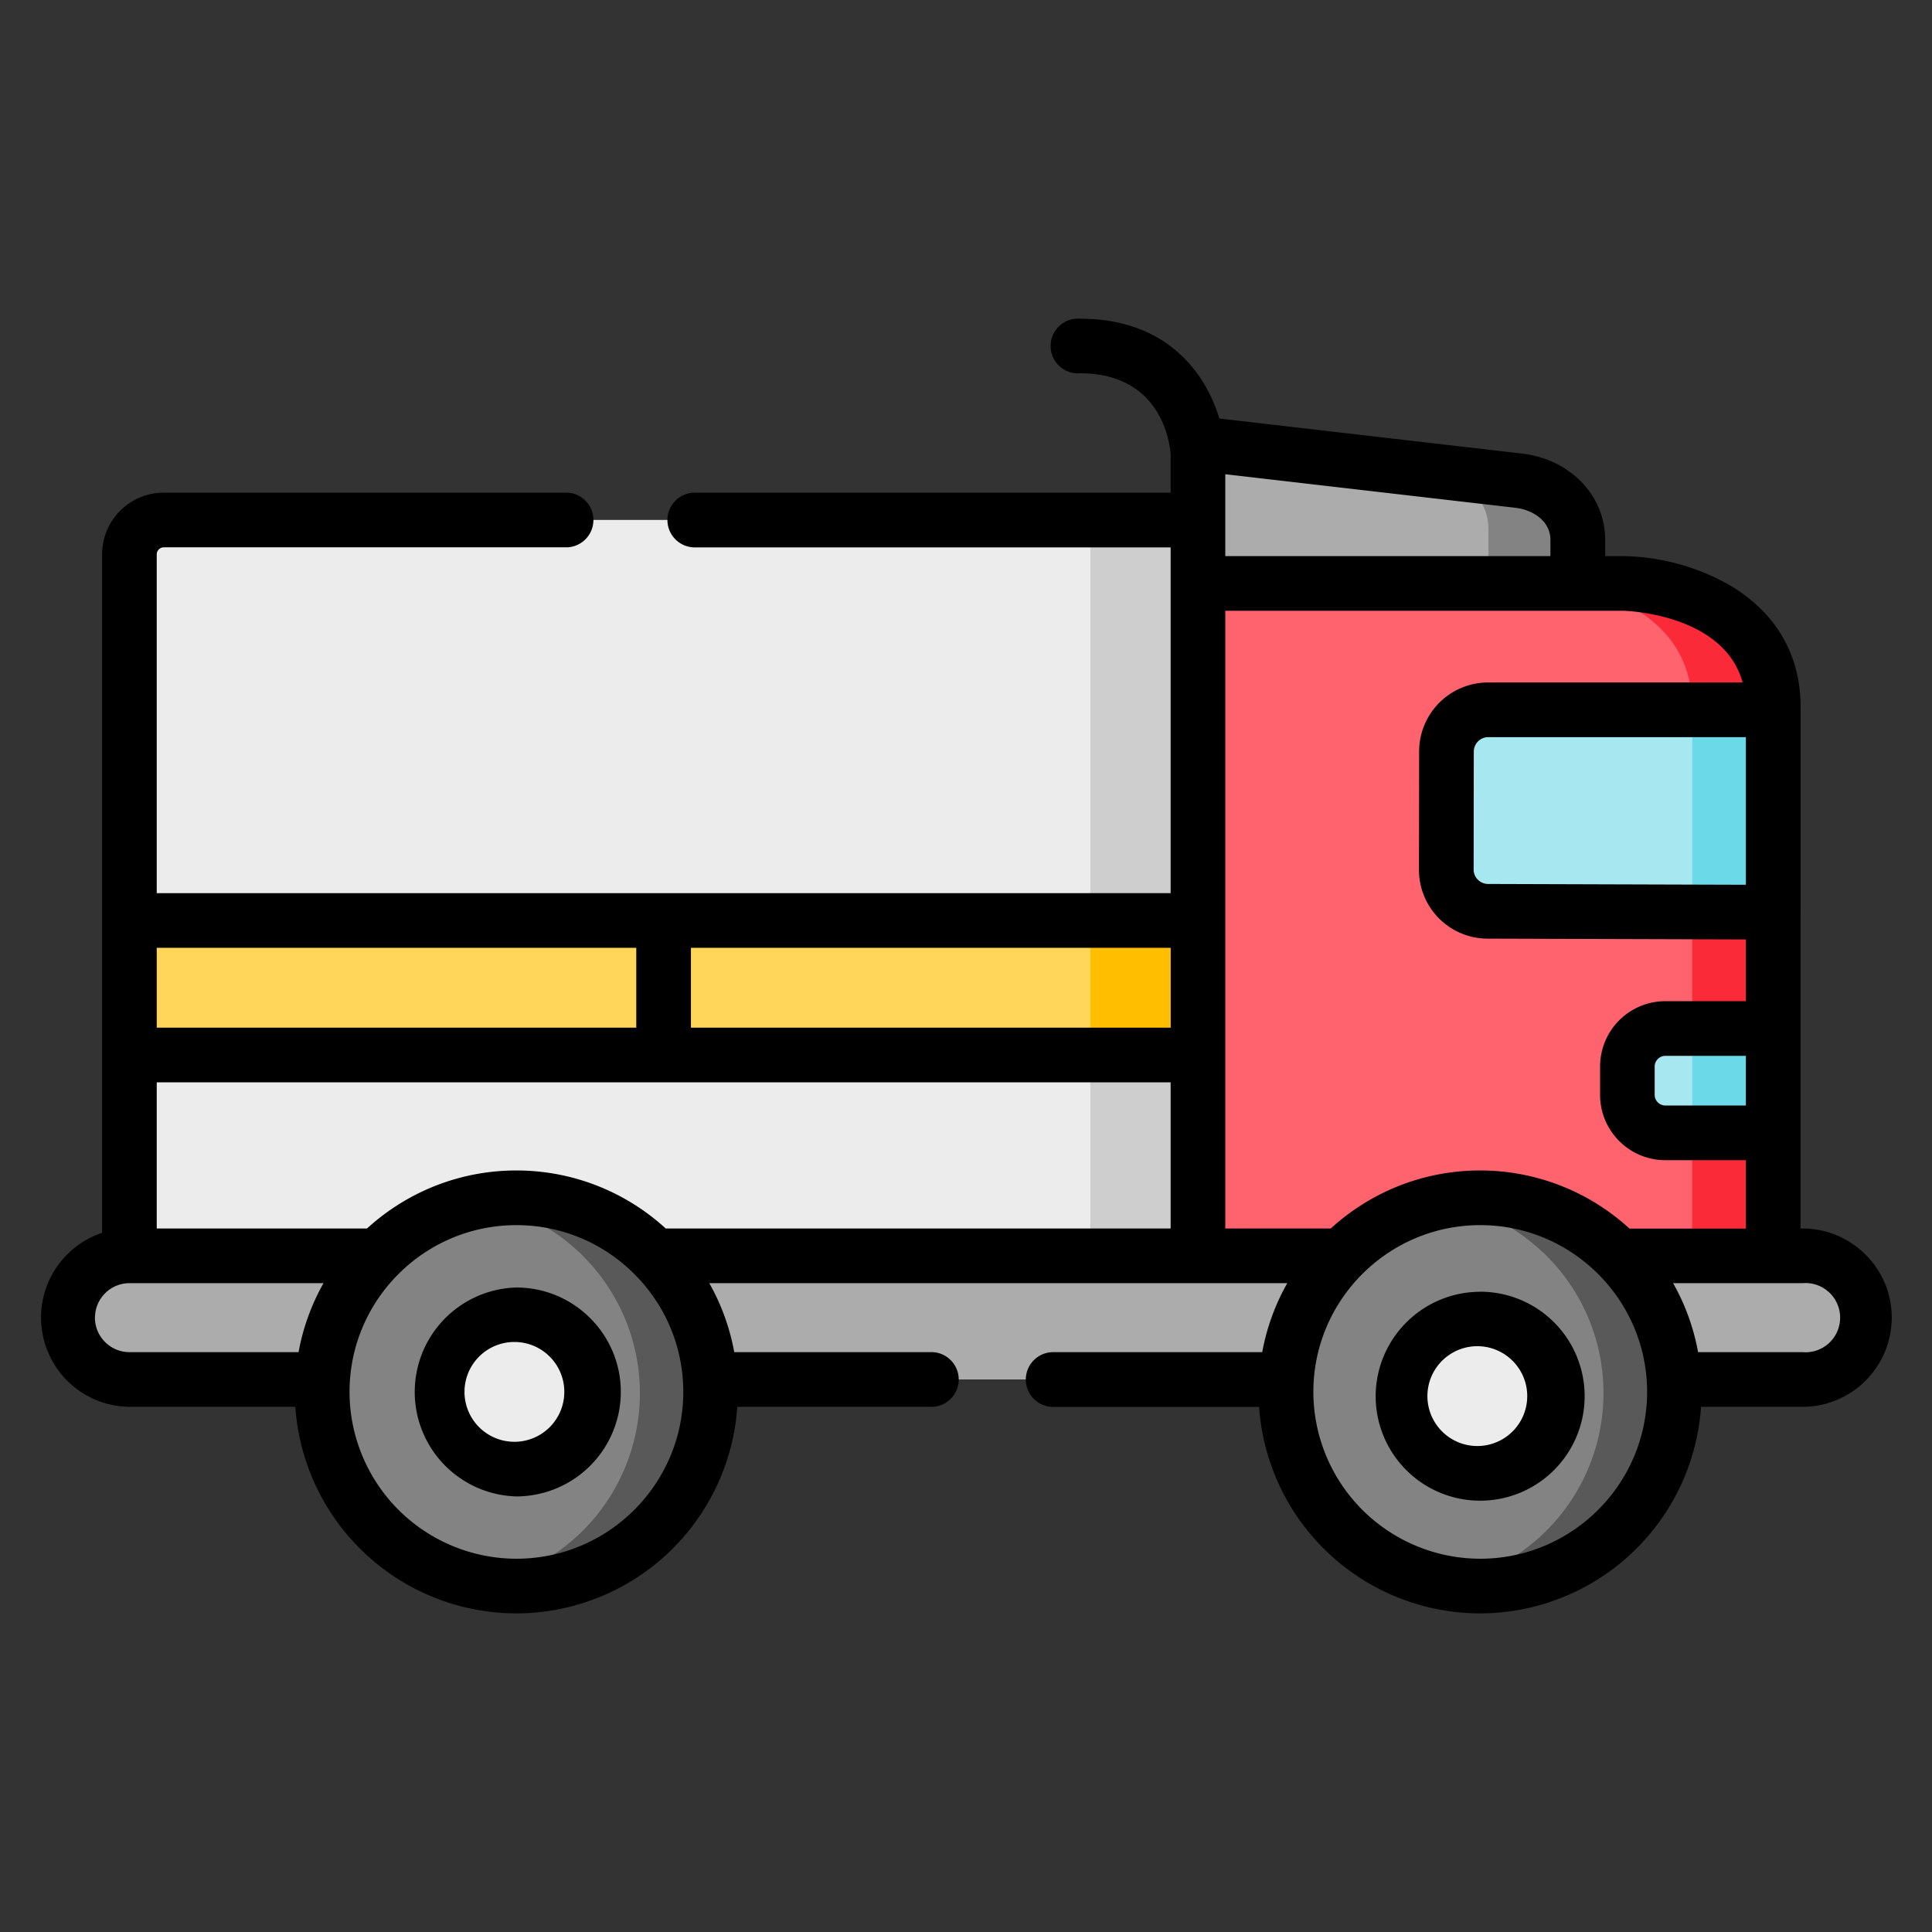 <svg width="24" height="24" fill="none" xmlns="http://www.w3.org/2000/svg">
  <rect width="100%" height="100%" fill="#333333" stroke="none"/>
  <defs/>
  <g fill-rule="evenodd" clip-rule="evenodd">
    <path d="M1.607 15.6l7.116.987 6.159-.987 1.436-4.146-1.436-4.995H2.034a.428.428 0 00-.427.427V15.6z" fill="#ECECEC"/>
    <path d="M18.864 5.97l-3.982-.46v1.737l2.359.665 2.359-.665v-.54c0-.406-.335-.69-.736-.736z" fill="#ACACAC"/>
    <path d="M1.607 11.434h6.637v1.67H1.607v-1.67zM8.244 11.434h6.638v1.67H8.244v-1.67z" fill="#FFD659"/>
    <path d="M14.882 7.247V15.6l3.505.786 3.64-.786V8.784c0-1.225-1.304-1.537-1.867-1.537h-5.278z" fill="#FE636E"/>
    <path d="M5.142 15.601H1.605a.77.77 0 00-.768.768.77.77 0 00.768.768h2.85a2.404 2.404 0 01.687-1.536z" fill="#ACACAC"/>
    <path d="M22.028 8.784c0-1.225-1.305-1.537-1.868-1.537h-1.01c.564 0 1.87.312 1.87 1.537v.033h1.008v-.033zM21.021 11.33v1.447h1.009V11.33l-1.009-.004v.004zM21.021 14.072h1.009v1.53h-1.009v-1.53z" fill="#FB2A39"/>
    <path d="M18.864 5.97l-1.11-.128c.402.046.736.33.736.736v.669h1.11v-.54c0-.406-.335-.69-.736-.736z" fill="#838383"/>
    <path d="M22.028 8.817h-3.542a.519.519 0 00-.517.517l-.002 1.469a.518.518 0 00.515.516l3.546.012V8.817z" fill="#A6E7F0"/>
    <path d="M21.021 8.817v2.51l1.009.004V8.817h-1.009z" fill="#6BD9E7"/>
    <path d="M20.689 12.777a.472.472 0 00-.471.47v.354c0 .259.212.471.47.471h1.342v-1.295h-1.341z" fill="#A6E7F0"/>
    <path d="M21.021 12.777h1.009v1.295h-1.009v-1.295z" fill="#6BD9E7"/>
    <path d="M13.545 6.46v4.974h1.337V6.459h-1.337z" fill="#CECECE"/>
    <path d="M13.545 11.434h1.337v1.67h-1.337v-1.67z" fill="#FFBF00"/>
    <path d="M13.545 13.105h1.337V15.6h-1.337v-2.495z" fill="#CECECE"/>
    <path d="M22.027 15.6h-2.369c.394.401.648.94.686 1.536h2.047a.771.771 0 00.77-.768.771.771 0 00-.77-.768h-.364zM14.882 15.6H7.687c.394.401.649.94.687 1.536h8.055a2.397 2.397 0 01.686-1.536h-2.233z" fill="#ACACAC"/>
    <path d="M4.695 15.6a2.404 2.404 0 00-.693 1.69 2.412 2.412 0 104.134-1.69l-.05-.048a2.4 2.4 0 00-1.672-.673 2.404 2.404 0 00-1.72.721z" fill="#838383"/>
    <path d="M8.086 15.552a2.4 2.4 0 00-2.156-.624c.483.08.918.302 1.26.624l.018.016.048.049a2.404 2.404 0 01.693 1.691A2.413 2.413 0 016.02 19.67a2.411 2.411 0 002.115-4.07l-.05-.048z" fill="#595959"/>
    <path d="M6.414 16.333a.958.958 0 10.001 1.916.958.958 0 000-1.916z" fill="#ECECEC"/>
    <path d="M20.106 15.6a2.402 2.402 0 00-1.72-.721 2.407 2.407 0 00-2.407 2.257 2.411 2.411 0 002.407 2.566 2.412 2.412 0 001.72-4.102z" fill="#838383"/>
    <path d="M20.058 15.552a2.41 2.41 0 00-2.158-.624c.484.08.92.302 1.26.624l.019.016.05.05a2.4 2.4 0 01.69 1.69 2.414 2.414 0 01-1.926 2.362 2.412 2.412 0 002.806-2.38 2.404 2.404 0 00-.693-1.69l-.048-.048z" fill="#595959"/>
    <path d="M19.344 17.344a.958.958 0 10-1.916 0 .958.958 0 001.916 0z" fill="#ECECEC"/>
  </g>
  <path d="M6.414 15.994a1.298 1.298 0 000 2.595 1.3 1.3 0 001.298-1.298c0-.715-.582-1.297-1.298-1.297zm0 1.916a.62.62 0 11.002-1.239.62.62 0 01-.002 1.239zM18.387 16.047a1.3 1.3 0 00-1.298 1.297 1.298 1.298 0 101.298-1.298zm0 1.915a.62.62 0 110-1.238.62.62 0 010 1.238z" fill="#000"/>
  <path d="M22.392 15.261h-.025v-3.905l.001-.024V8.785c0-.656-.31-1.182-.892-1.522a2.773 2.773 0 00-1.316-.355h-.22v-.201c0-.553-.437-1.005-1.037-1.073l-3.756-.435c-.17-.566-.653-1.24-1.73-1.24a.34.34 0 100 .678c1.018 0 1.116.88 1.125 1.006v.477H8.631a.34.34 0 000 .68h5.911v4.295H1.947V6.886c0-.047.04-.087.087-.087H7.05a.34.34 0 000-.679H2.034a.767.767 0 00-.766.766v8.429a1.109 1.109 0 00.34 2.161h2.061a2.755 2.755 0 002.745 2.566 2.755 2.755 0 002.745-2.566h2.392a.34.34 0 100-.679h-2.43a2.73 2.73 0 00-.31-.857h7.18a2.73 2.73 0 00-.311.857h-2.597a.34.34 0 100 .68h2.558a2.755 2.755 0 002.745 2.565 2.755 2.755 0 002.745-2.566h1.26a1.11 1.11 0 001.109-1.108c0-.61-.497-1.107-1.108-1.107zm-.704-4.27l-3.204-.01a.18.18 0 01-.178-.177l.002-1.47a.18.18 0 01.178-.177h3.202v1.834zm0 2.742h-1a.133.133 0 01-.133-.131v-.354c0-.071.06-.132.132-.132h1.001v.617zm-.04-5.255h-3.162a.857.857 0 00-.857.856l-.002 1.468a.854.854 0 00.854.858l3.207.01v.767h-1.001a.811.811 0 00-.81.81v.355c0 .446.363.81.81.81h1.001v.85h-1.446a2.742 2.742 0 00-1.855-.722c-.715 0-1.367.274-1.856.721h-1.31V7.587h4.939c.014 0 1.25.027 1.488.891zM6.414 14.54c-.714 0-1.366.274-1.855.721H1.947v-1.816H14.542v1.816H8.27a2.742 2.742 0 00-1.856-.721zM19.26 6.707v.201h-4.039V5.891l3.604.417c.21.024.435.16.435.399zm-4.718 6.059H8.583v-.992h5.96v.992zm-6.638-.992v.992H1.947v-.992h5.957zM1.18 16.368c0-.236.192-.428.428-.428h2.411a2.73 2.73 0 00-.31.857h-2.1a.43.43 0 01-.43-.429zm5.235 2.995a2.075 2.075 0 01-2.073-2.072c0-1.143.93-2.072 2.073-2.072.575 0 1.095.234 1.47.613l.012.012c.366.373.591.884.591 1.447 0 1.142-.93 2.072-2.073 2.072zm11.973 0a2.075 2.075 0 01-2.073-2.072c0-1.143.93-2.072 2.073-2.072 1.143 0 2.073.93 2.073 2.072s-.93 2.072-2.073 2.072zm4.005-2.566h-1.299a2.726 2.726 0 00-.31-.857h1.609a.43.43 0 110 .857z" fill="#000"/>
</svg>
